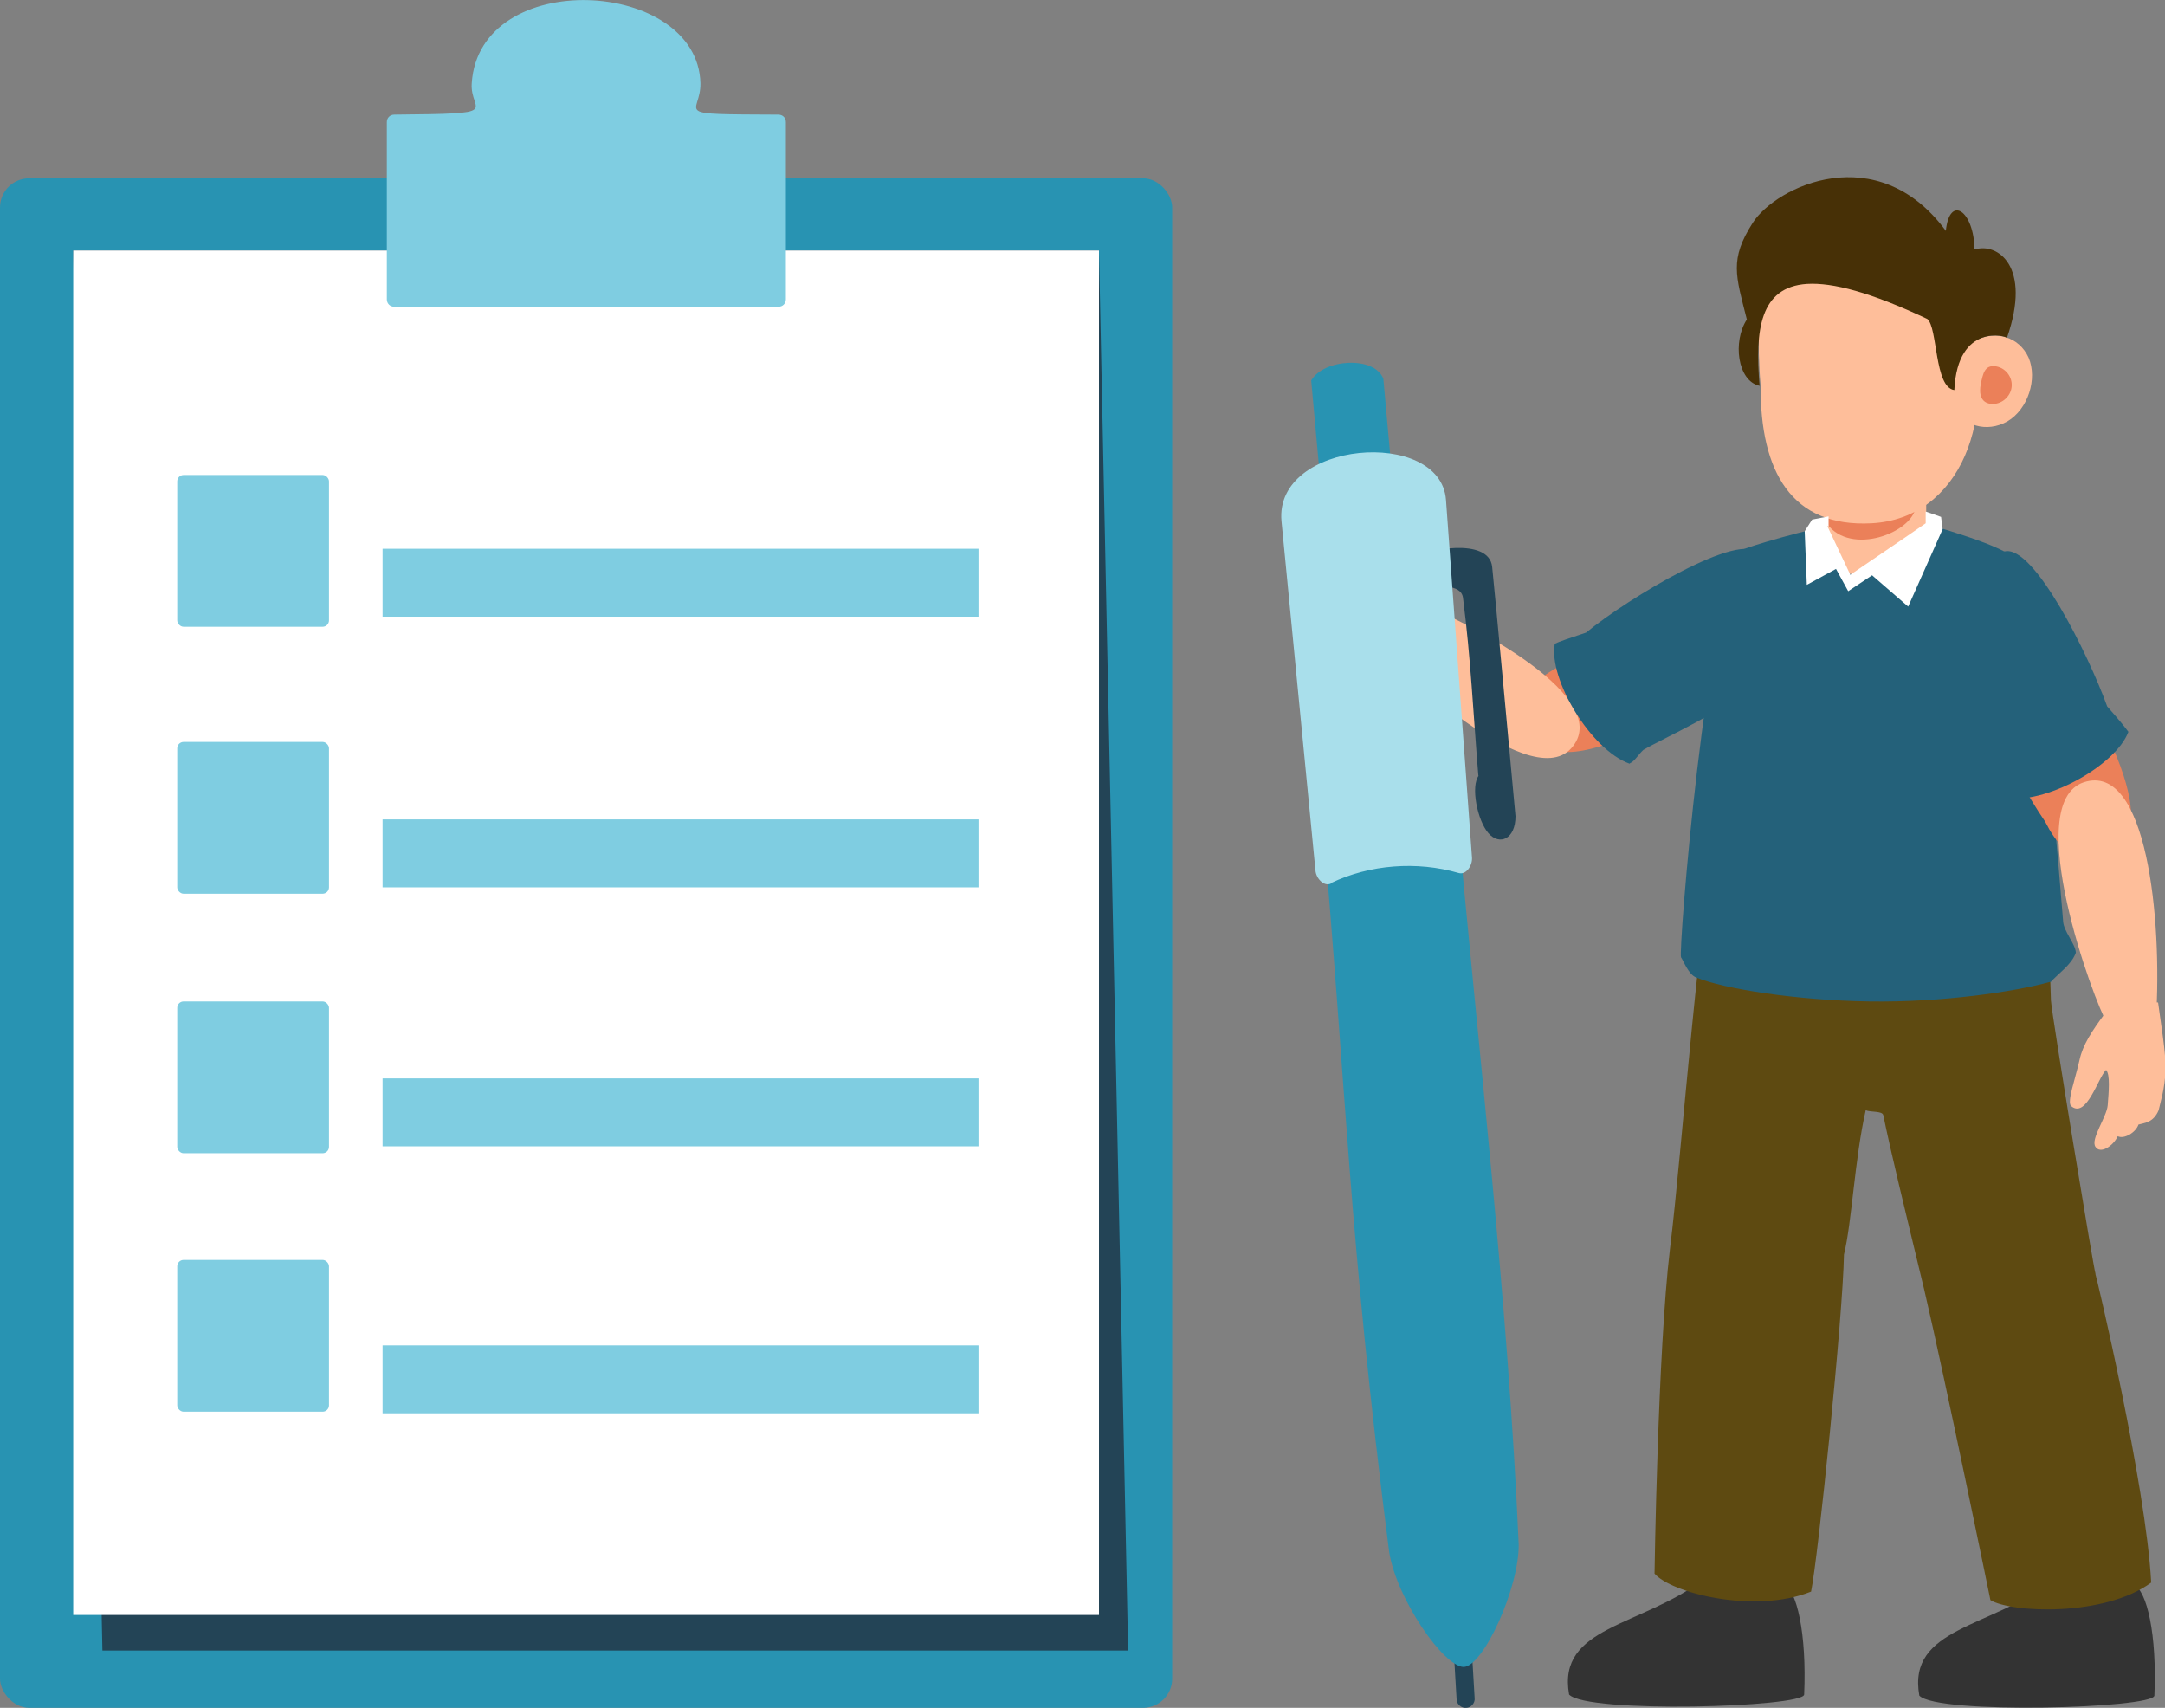 <?xml version="1.0" encoding="UTF-8"?>
<svg id="Layer_2" xmlns="http://www.w3.org/2000/svg" version="1.1" viewBox="0 0 408 321.8">
  <rect x="0" y="0" width="408" height="321.8" fill="#808080" stroke="none"/>
  <!-- Generator: Adobe Illustrator 29.3.1, SVG Export Plug-In . SVG Version: 2.1.0 Build 151)  -->
  <defs>
    <style>
      .st0, .st1 {
        fill: #7fcde1;
      }

      .st2, .st3, .st4, .st5, .st6, .st7, .st8, .st9, .st10, .st11, .st1 {
        fill-rule: evenodd;
      }

      .st2, .st12 {
        fill: #fff;
      }

      .st3 {
        fill: #5e4a11;
      }

      .st4, .st13 {
        fill: #2893b2;
      }

      .st5 {
        fill: #eb8059;
      }

      .st6 {
        fill: #24617a;
      }

      .st7 {
        fill: #a9dfeb;
      }

      .st8 {
        fill: #473006;
      }

      .st9 {
        fill: #234456;
      }

      .st10 {
        fill: #febe9a;
      }

      .st11 {
        fill: #333;
      }
    </style>
  </defs>
  <g id="Layer_1-2">
    <rect class="st13" y="33.6" width="220.9" height="288.2" rx="5.5" ry="5.5"/>
    <polygon class="st9" points="13.8 47.2 207.1 47.2 212.6 311 19.3 311 13.8 47.2"/>
    <rect class="st12" x="13.8" y="47.2" width="193.3" height="257.1"/>
    <path class="st1" d="M74.2,21.6c21.2-.2,14.3-.4,14.7-5.9,1.4-22,42.6-19.8,43.1,0,.1,6-6.2,5.8,14.7,5.9.8,0,1.4.6,1.4,1.4v33.4c0,.8-.6,1.4-1.4,1.4h-72.4c-.8,0-1.4-.6-1.4-1.4V23c0-.8.6-1.4,1.4-1.4h0Z"/>
    <rect class="st0" x="33.4" y="89.5" width="28.6" height="28.6" rx="1.2" ry="1.2"/>
    <rect class="st0" x="33.4" y="139.8" width="28.6" height="28.6" rx="1.2" ry="1.2"/>
    <rect class="st0" x="33.4" y="188.7" width="28.6" height="28.6" rx="1.2" ry="1.2"/>
    <rect class="st0" x="33.4" y="237.4" width="28.6" height="28.6" rx="1.2" ry="1.2"/>
    <rect class="st0" x="72.1" y="103.4" width="112.3" height="12.8"/>
    <rect class="st0" x="72.1" y="154.4" width="112.3" height="12.8"/>
    <rect class="st0" x="72.1" y="203.2" width="112.3" height="12.8"/>
    <rect class="st0" x="72.1" y="253.5" width="112.3" height="12.8"/>
    <path class="st11" d="M321.2,297.5c-12,9.1-27.8,8.9-25.5,21.8,3.4,3.6,44.1,2.4,44.3,0,.5-11.5-1.4-19.8-3.9-20.9l-14.8-.9h0Z"/>
    <path class="st11" d="M387.2,297.7c-12,9.1-27.8,8.9-25.5,21.8,3.4,3.6,44.1,2.4,44.3,0,.5-11.5-1.4-19.8-3.9-20.9l-14.8-.9h0Z"/>
    <path class="st5" d="M332.6,122.9c-5.5,4.8-36.5,26-42.9,16.3-2.6-5.6-4-9.4,4.3-13.7,10.3-7.3,22.3-11.8,29.9-16.2l8.8,13.6Z"/>
    <path class="st10" d="M257.3,119.1c2.4,3.6,30.6,31,38.8,21.9,8.2-9.1-17.3-23.4-34.4-29.8,0,0-4.4,7.9-4.4,7.9Z"/>
    <path class="st3" d="M394.9,240.1c.1.1,9.5,39.5,10.5,58.1-8.9,6.5-26.4,5.7-30.3,3.3,0,0-8.6-42-12.5-58.6-4-16.6-6.1-25.1-7.7-32.8-.2-.8-2.4-.5-3.3-.9-2.1,9.2-2.6,21.1-4.1,27.2-.2,11.7-4.9,57.3-6.2,63.5-10.7,4.3-26.5.2-29.5-3.4,0,0,.6-41.8,2.9-61.1,2.4-19.3,5.3-63.2,10-86.1,8.4,4.6,16.7,7.6,22.2,10.2,0-.5,0-.9.1-1.2,26,4.7,34,1.3,34,1.3,1.8,7.5,5.1,9.4,5.5,28.9.2,3,8.1,50.9,8.4,51.5h0Z"/>
    <path class="st6" d="M307.2,143.8c.8-.3,1.6-1.7,2.5-2.5,3.9-2.3,15.5-7.3,20.1-12.2,7.1-7.5,5.5-17.9,1.5-24.7-2.9-4.6-24.4,8.2-32.4,14.8-3.3,1.1-5.1,1.7-5.9,2.1-1.2,6.7,6.8,20,14.1,22.6h0Z"/>
    <path class="st6" d="M386.4,185c-6.8,1.9-20.5,3.9-34.1,3.7-13.8-.2-27.5-2.4-32.6-4.5-1.5-.5-2.5-3.3-2.9-3.8-.6-.6,4.8-67.8,11.6-76.8.3-.4,13.9-4.4,17-4.5,5.5-2.4,9.8-3,14.4-1.4,4.5,1.5,18.1,5,20.6,8.1,2.9,4.3,6.5,44.2,8.4,67.8.1,1.9,2.3,4.2,2.4,5.9-.8,2.3-3.3,3.9-4.8,5.6h0Z"/>
    <path class="st9" d="M276.3,321.8h0c.9,0,1.7-.9,1.6-1.8l-.9-15.3c0-.9-.9-1.7-1.8-1.6h0c-.9,0-1.7.9-1.6,1.8l.9,15.3c0,.9.9,1.7,1.8,1.6Z"/>
    <path class="st4" d="M261.8,292.5c1.5,9,10.3,21.5,14,21.6,3.7,0,10.5-14.9,10.4-23.1-2-45.7-7.6-93-11.7-138.8l-25.4,1c4.7,52.7,5,79.3,12.7,139.3h0Z"/>
    <path class="st4" d="M250.7,111.1c4.5-.3,9-.6,13.5-.9-1.2-12.9-2.3-25.8-3.5-38.8-1.6-4.4-11.3-3.8-13.6.3,1.2,12.9,2.4,26.5,3.5,39.4Z"/>
    <path class="st9" d="M278.7,146.1c-1.6,2-.3,8.5,1.8,10.9s5.1,1.1,5.1-3.2c-1.2-12.9-3.8-41.3-4.4-47-.6-5.7-12.9-3.2-14.2-1.7-1.3,1.5.2,4.3,1.6,4.8,2.2.8,6.7,0,7.1,2.7,1.5,11.8,1.9,21.4,2.9,33.6h0Z"/>
    <path class="st7" d="M250.8,166.4c7.3-3.5,16.2-4.2,24.1-1.9,1.4.4,2.6-1.4,2.5-2.9l-4.9-67.4c-1-13.7-32.4-11.2-31,4l6.4,65.8c.1,1.5,1.6,3.1,2.9,2.5h0Z"/>
    <path class="st10" d="M344.4,99.1c0-.2,0-7,0-7.8.5-.4,1-.8,1.4-1.1l17.2,1.5v7.6c-7.8,11.4-21.1,12.4-18.6-.1Z"/>
    <path class="st5" d="M344.4,96.8c5.7,2.4,11.7,1.5,16.6-1.2-.7,4.8-12.2,9.2-16.7,3.1,0-.5.1-1.2,0-1.9Z"/>
    <path class="st10" d="M362.9,48.9l-26.3.5c-2.1,0-4.6.4-4.6,2.5-.5,4.7-.9,12.8-.2,20.8-.1,16.1,5.8,26.7,20.9,25.9,16.8-.9,24.1-20.1,18-38.7,0-2.1-5.6-11.1-7.7-11.1Z"/>
    <path class="st10" d="M372,64.3c-3.9,2.3-5.7,8-4,12,1.8,4,6.4,5.3,10.3,3.1,3.9-2.3,5.7-8,4-12-1.8-4-6.4-5.3-10.3-3.1Z"/>
    <path class="st8" d="M372.2,47c4.1-1.3,10.8,3,6,16.7.1-.4-9.3-3-9.9,9.8-3.8-.5-3.1-11.8-5.1-13.4-10.6-5-17.8-6.9-22.7-6.6-8.8.6-9.8,8.6-8.9,19.2-4.2-.9-5.1-8.4-2.4-12.5-2.1-8.3-3.3-11.3,1.1-18.2s23.5-16,36.4,1.5c.7-6.9,5.3-3.8,5.4,3.5Z"/>
    <path class="st5" d="M375.9,69c2,.2,3.4,2,3.2,3.9s-2,3.4-3.9,3.2-2.3-1.9-1.9-3.8c.4-1.9.7-3.5,2.7-3.3h0Z"/>
    <path class="st2" d="M344.4,99.2l4.3,9.1c9.6-6.5,14.2-9.7,14.2-9.7v-2.2c1,.3,2.9,1,2.9,1,.2,1.5.3,2.3.3,2.3l-6.5,14.6-6.8-5.9-4.5,3-2.3-4.2-5.5,3-.4-10.1,1.4-2.2,3.1-.6v1.8c-.1,0-.1,0-.1,0Z"/>
    <path class="st5" d="M383.3,116.1c4.7,5.6,25.5,36.9,15.7,43.2-5.7,2.5-9.4,3.8-13.6-4.5-7.1-10.4-11.5-22.5-15.8-30.1l13.7-8.6h0Z"/>
    <path class="st6" d="M377.6,150.2c-.5-.7-.6-2.3-.9-3.4-2.2-3.9-6.3-11.2-7.9-17.7-2.4-10.1,3.5-23.9,9-25.2s15.8,19.5,19.3,29.2c2.3,2.6,3.5,4.1,4,4.8-2.4,6.4-15.9,13.9-23.5,12.4h0Z"/>
    <path class="st10" d="M397.1,192.8c-2.4-3.8-16.3-41.5-4.4-45.4,11.9-3.9,14.8,25.9,13.6,44.6l-9.2.8h0Z"/>
    <path class="st10" d="M396.8,190.7l1.9-2.3,8,.5c.5,3.9,1.5,9.5,1.4,12.7-.1,3.5-1,6.2-1.3,7.6-1,2.4-2.8,2.4-3.8,2.7-.5,1.5-2.7,2.8-3.9,2.2-.9,1.9-3.3,3.4-4.2,2-1-1.4,2.1-5.6,2.3-7.8.2-2.6.5-5.8-.3-6.7-1.5,1.4-3.7,9.3-6.6,6.8-.8-.8.8-5.1,1.6-8.7.6-2.8,2.3-5.4,4.9-8.9h0Z"/>
  </g>
</svg>